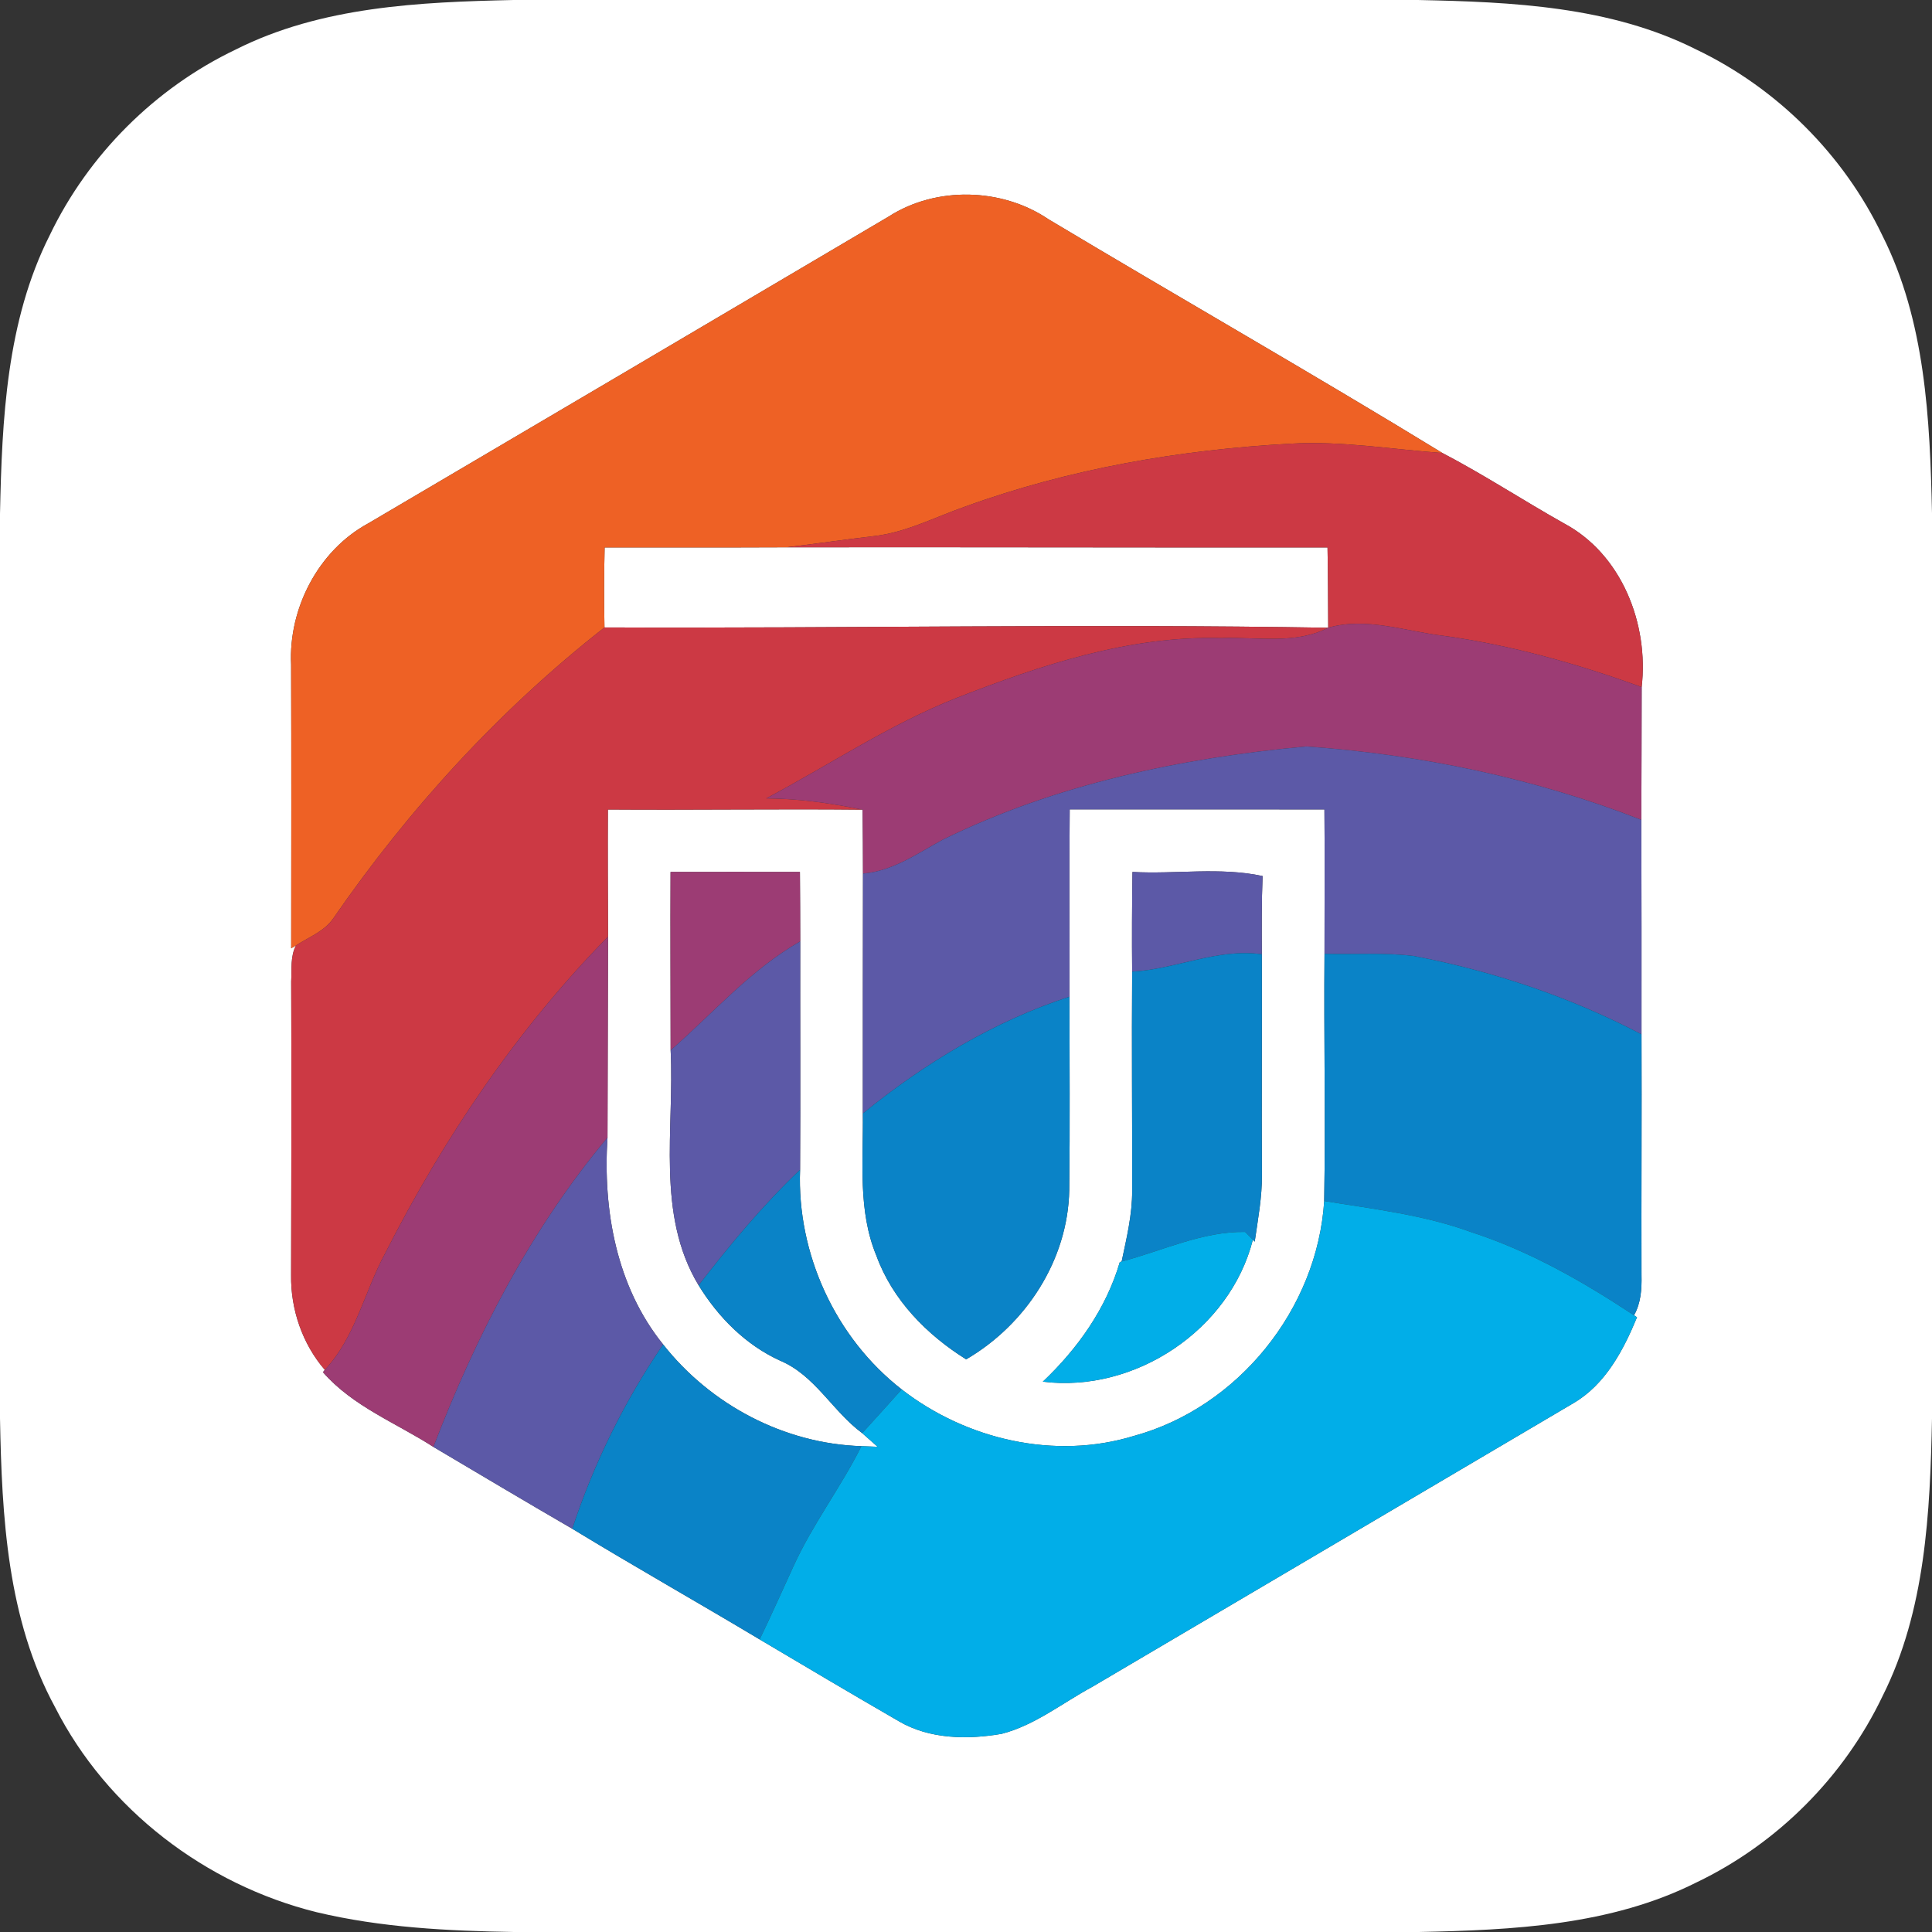 <?xml version="1.0" encoding="UTF-8" ?>
<!DOCTYPE svg PUBLIC "-//W3C//DTD SVG 1.1//EN" "http://www.w3.org/Graphics/SVG/1.1/DTD/svg11.dtd">
<svg width="250pt" height="250pt" viewBox="0 0 250 250" version="1.1" xmlns="http://www.w3.org/2000/svg">
<rect x="0" y="0" width="250" height="250" fill="#333333" stroke="none"/>
<g id="#ffffffff">
<path fill="#ffffff" opacity="1.00" d=" M 66.45 0.00 L 183.47 0.00 C 195.65 0.25 208.36 0.81 219.46 6.39 C 229.93 11.39 238.58 20.02 243.58 30.48 C 249.16 41.56 249.73 54.25 250.00 66.41 L 250.00 183.56 C 249.75 195.71 249.17 208.39 243.61 219.46 C 238.62 229.92 229.99 238.57 219.53 243.58 C 208.45 249.16 195.75 249.75 183.58 250.00 L 66.51 250.00 C 57.94 249.86 49.31 249.43 40.94 247.43 C 26.61 243.87 13.84 234.13 7.13 220.92 C 0.93 209.53 0.24 196.23 0.00 183.54 L 0.00 66.48 C 0.26 54.28 0.83 41.55 6.43 30.45 C 11.43 20.02 20.06 11.40 30.50 6.41 C 41.58 0.83 54.28 0.27 66.45 0.00 M 114.98 28.03 C 92.55 41.28 70.10 54.51 47.64 67.73 C 41.19 71.23 37.32 78.73 37.67 85.99 C 37.71 98.23 37.69 110.47 37.68 122.71 L 38.30 122.34 C 37.55 123.76 37.77 125.44 37.68 126.99 C 37.73 139.66 37.70 152.33 37.67 165.00 C 37.60 169.42 39.13 173.91 42.03 177.26 L 41.79 177.56 C 45.64 181.98 51.25 184.12 56.08 187.23 C 62.06 190.77 68.03 194.33 74.05 197.82 C 82.07 202.70 90.24 207.32 98.30 212.14 C 104.28 215.69 110.26 219.23 116.28 222.71 C 120.27 225.06 125.16 225.12 129.60 224.36 C 133.92 223.25 137.46 220.37 141.33 218.28 C 162.08 206.05 182.84 193.82 203.58 181.58 C 207.73 179.17 210.06 174.73 211.83 170.45 L 211.44 170.20 C 212.34 168.61 212.45 166.79 212.41 165.02 C 212.38 154.62 212.45 144.23 212.41 133.84 C 212.41 124.59 212.42 115.34 212.39 106.09 C 212.40 100.36 212.43 94.64 212.43 88.91 C 213.37 80.74 209.85 71.70 202.37 67.72 C 197.09 64.75 192.01 61.42 186.65 58.62 C 169.80 48.31 152.62 38.52 135.67 28.37 C 129.64 24.29 121.13 24.07 114.98 28.03 Z" />
<path fill="#ffffff" opacity="1.00" d=" M 78.24 70.84 C 86.08 70.82 93.92 70.86 101.77 70.82 C 125.11 70.79 148.44 70.86 171.78 70.84 C 171.85 74.30 171.85 77.77 171.87 81.23 C 140.65 80.70 109.44 81.32 78.22 81.19 C 78.15 77.74 78.16 74.29 78.24 70.84 Z" />
<path fill="#ffffff" opacity="1.00" d=" M 78.68 121.20 C 78.66 115.72 78.63 110.23 78.66 104.75 C 89.65 104.83 100.64 104.66 111.62 104.77 C 111.65 107.52 111.67 110.28 111.67 113.04 C 111.64 123.39 111.66 133.73 111.65 144.08 C 111.73 150.24 110.98 156.66 113.41 162.50 C 115.49 168.22 119.93 172.72 125.02 175.90 C 132.75 171.40 138.19 163.05 138.36 154.00 C 138.46 145.66 138.39 137.31 138.39 128.97 C 138.42 120.89 138.34 112.81 138.42 104.73 C 149.41 104.74 160.39 104.72 171.38 104.74 C 171.44 110.96 171.38 117.19 171.39 123.42 C 171.30 134.08 171.53 144.75 171.35 155.41 C 170.47 169.37 160.23 182.12 146.72 185.81 C 136.48 188.94 125.05 186.29 116.68 179.79 C 108.09 173.10 103.11 162.23 103.53 151.36 C 103.59 141.51 103.53 131.66 103.55 121.81 C 103.55 118.82 103.53 115.82 103.51 112.83 C 97.93 112.83 92.35 112.81 86.77 112.83 C 86.73 120.52 86.78 128.21 86.78 135.90 C 87.29 146.04 84.85 157.14 90.40 166.32 C 92.94 170.45 96.49 174.04 100.95 176.07 C 105.46 177.96 107.74 182.63 111.57 185.45 C 112.23 186.04 112.89 186.62 113.56 187.21 C 112.86 187.19 112.17 187.16 111.47 187.13 C 101.49 186.82 91.96 181.79 85.81 173.97 C 79.76 166.48 78.00 156.59 78.61 147.20 C 78.63 138.53 78.66 129.87 78.68 121.20 M 146.54 112.83 C 146.48 117.13 146.46 121.43 146.50 125.73 C 146.43 135.17 146.52 144.62 146.50 154.06 C 146.52 157.17 145.78 160.21 145.14 163.24 L 144.90 163.32 C 143.15 169.31 139.44 174.53 134.94 178.79 C 146.86 180.27 159.16 172.09 162.12 160.42 L 162.36 160.67 C 162.77 157.80 163.32 154.93 163.29 152.02 C 163.24 142.51 163.31 132.99 163.28 123.48 C 163.27 120.10 163.24 116.73 163.38 113.36 C 157.88 112.17 152.14 113.14 146.54 112.83 Z" />
</g>
<g id="#ee6125ff">
<path fill="#ee6125" opacity="1.00" d=" M 114.98 28.03 C 121.13 24.07 129.64 24.29 135.67 28.37 C 152.62 38.52 169.80 48.31 186.65 58.62 C 180.11 58.15 173.61 57.03 167.03 57.41 C 152.68 58.19 138.34 60.66 124.81 65.58 C 120.91 66.95 117.17 68.93 113.01 69.38 C 109.26 69.82 105.52 70.37 101.77 70.82 C 93.92 70.86 86.08 70.82 78.24 70.84 C 78.16 74.29 78.15 77.74 78.22 81.19 C 64.68 91.80 52.89 104.69 43.12 118.85 C 41.95 120.53 39.96 121.26 38.30 122.34 L 37.68 122.71 C 37.69 110.47 37.71 98.23 37.67 85.99 C 37.32 78.73 41.19 71.23 47.64 67.73 C 70.10 54.51 92.55 41.28 114.98 28.03 Z" />
</g>
<g id="#cc3944ff">
<path fill="#cc3944" opacity="1.00" d=" M 124.81 65.58 C 138.34 60.66 152.68 58.19 167.03 57.41 C 173.61 57.03 180.11 58.15 186.65 58.62 C 192.01 61.42 197.09 64.75 202.37 67.72 C 209.85 71.70 213.37 80.74 212.43 88.91 C 204.13 85.90 195.60 83.49 186.84 82.28 C 181.89 81.71 176.83 79.80 171.87 81.23 C 171.85 77.77 171.85 74.30 171.78 70.84 C 148.44 70.86 125.11 70.79 101.77 70.82 C 105.52 70.37 109.26 69.82 113.01 69.38 C 117.17 68.93 120.91 66.95 124.81 65.58 Z" />
<path fill="#cc3944" opacity="1.00" d=" M 43.12 118.85 C 52.89 104.69 64.68 91.80 78.22 81.19 C 109.44 81.32 140.65 80.70 171.87 81.23 C 167.57 83.44 162.63 82.39 158.00 82.57 C 146.16 82.24 134.71 86.05 123.81 90.30 C 115.13 93.73 107.36 98.96 99.15 103.31 C 103.35 103.33 107.51 103.93 111.62 104.77 C 100.64 104.66 89.65 104.83 78.66 104.75 C 78.63 110.23 78.66 115.72 78.68 121.20 C 66.92 133.19 57.43 147.26 49.83 162.20 C 47.14 167.18 46.00 173.03 42.03 177.26 C 39.13 173.91 37.60 169.42 37.67 165.00 C 37.70 152.33 37.73 139.66 37.68 126.99 C 37.77 125.44 37.55 123.76 38.30 122.34 C 39.96 121.26 41.95 120.53 43.12 118.85 Z" />
</g>
<g id="#9c3c74ff">
<path fill="#9c3c74" opacity="1.00" d=" M 171.87 81.23 C 176.83 79.80 181.89 81.71 186.84 82.28 C 195.60 83.49 204.13 85.90 212.43 88.91 C 212.43 94.64 212.40 100.36 212.39 106.09 C 198.54 100.68 183.83 97.64 169.02 96.59 C 152.85 98.08 136.63 101.46 121.98 108.66 C 118.69 110.45 115.53 112.72 111.67 113.04 C 111.67 110.28 111.65 107.52 111.62 104.77 C 107.51 103.93 103.35 103.33 99.15 103.31 C 107.36 98.96 115.13 93.73 123.81 90.30 C 134.71 86.05 146.16 82.24 158.00 82.57 C 162.63 82.39 167.57 83.44 171.87 81.23 Z" />
<path fill="#9c3c74" opacity="1.00" d=" M 86.77 112.83 C 92.35 112.81 97.93 112.83 103.51 112.83 C 103.53 115.82 103.55 118.82 103.55 121.81 C 97.12 125.48 92.29 131.10 86.78 135.90 C 86.78 128.21 86.73 120.52 86.77 112.83 Z" />
<path fill="#9c3c74" opacity="1.00" d=" M 49.83 162.20 C 57.43 147.26 66.92 133.19 78.68 121.20 C 78.66 129.87 78.63 138.53 78.61 147.20 C 68.71 159.00 61.58 172.91 56.08 187.23 C 51.25 184.12 45.64 181.98 41.79 177.56 L 42.03 177.26 C 46.00 173.03 47.14 167.18 49.83 162.20 Z" />
</g>
<g id="#5c59a7ff">
<path fill="#5c59a7" opacity="1.00" d=" M 121.98 108.66 C 136.63 101.46 152.85 98.08 169.02 96.59 C 183.83 97.64 198.54 100.68 212.39 106.09 C 212.42 115.34 212.41 124.59 212.41 133.84 C 203.18 129.00 193.21 125.67 182.98 123.71 C 179.14 123.23 175.25 123.52 171.39 123.42 C 171.38 117.19 171.44 110.96 171.38 104.74 C 160.39 104.72 149.41 104.74 138.42 104.73 C 138.34 112.81 138.42 120.89 138.39 128.97 C 128.60 132.15 119.61 137.61 111.65 144.08 C 111.66 133.73 111.64 123.39 111.67 113.04 C 115.53 112.72 118.69 110.45 121.98 108.66 Z" />
<path fill="#5c59a7" opacity="1.00" d=" M 146.54 112.83 C 152.14 113.14 157.88 112.17 163.38 113.36 C 163.24 116.73 163.27 120.10 163.28 123.48 C 157.49 122.67 152.18 125.42 146.50 125.73 C 146.46 121.43 146.48 117.13 146.54 112.83 Z" />
<path fill="#5c59a7" opacity="1.00" d=" M 86.78 135.90 C 92.29 131.10 97.12 125.48 103.55 121.81 C 103.53 131.66 103.59 141.51 103.53 151.36 C 98.71 155.94 94.46 161.06 90.40 166.32 C 84.85 157.14 87.29 146.04 86.78 135.90 Z" />
<path fill="#5c59a7" opacity="1.00" d=" M 56.08 187.23 C 61.58 172.91 68.71 159.00 78.61 147.20 C 78.00 156.59 79.76 166.48 85.81 173.97 C 80.80 181.30 76.83 189.39 74.05 197.82 C 68.03 194.33 62.06 190.77 56.08 187.23 Z" />
</g>
<g id="#0a83c7ff">
<path fill="#0a83c7" opacity="1.00" d=" M 146.50 125.73 C 152.18 125.42 157.49 122.67 163.28 123.48 C 163.31 132.99 163.24 142.51 163.29 152.02 C 163.32 154.93 162.77 157.80 162.36 160.67 L 162.12 160.42 C 161.87 160.17 161.37 159.66 161.12 159.41 C 155.56 159.33 150.43 161.85 145.14 163.24 C 145.78 160.21 146.52 157.17 146.50 154.06 C 146.52 144.62 146.43 135.17 146.50 125.73 Z" />
<path fill="#0a83c7" opacity="1.00" d=" M 171.39 123.42 C 175.25 123.52 179.14 123.23 182.98 123.71 C 193.21 125.67 203.18 129.00 212.41 133.84 C 212.45 144.23 212.38 154.62 212.41 165.02 C 212.45 166.79 212.34 168.61 211.44 170.20 C 204.87 165.86 197.97 161.90 190.44 159.46 C 184.30 157.20 177.77 156.46 171.35 155.41 C 171.53 144.75 171.30 134.08 171.39 123.42 Z" />
<path fill="#0a83c7" opacity="1.00" d=" M 111.65 144.08 C 119.61 137.61 128.60 132.15 138.39 128.97 C 138.39 137.31 138.46 145.66 138.36 154.00 C 138.19 163.05 132.75 171.40 125.02 175.90 C 119.93 172.72 115.49 168.22 113.41 162.50 C 110.98 156.66 111.73 150.24 111.65 144.08 Z" />
<path fill="#0a83c7" opacity="1.00" d=" M 90.40 166.32 C 94.46 161.06 98.71 155.94 103.53 151.36 C 103.11 162.23 108.09 173.10 116.68 179.79 C 114.99 181.68 113.28 183.57 111.57 185.45 C 107.74 182.63 105.46 177.96 100.95 176.07 C 96.49 174.04 92.94 170.45 90.40 166.32 Z" />
<path fill="#0a83c7" opacity="1.00" d=" M 74.05 197.82 C 76.83 189.39 80.80 181.30 85.81 173.97 C 91.96 181.79 101.49 186.82 111.47 187.13 C 108.81 192.45 105.16 197.22 102.69 202.64 C 101.23 205.81 99.82 209.00 98.30 212.14 C 90.24 207.32 82.07 202.70 74.05 197.82 Z" />
</g>
<g id="#01aee8ff">
<path fill="#01aee8" opacity="1.00" d=" M 146.72 185.81 C 160.23 182.12 170.47 169.37 171.35 155.41 C 177.77 156.46 184.30 157.20 190.44 159.46 C 197.97 161.90 204.87 165.86 211.44 170.20 L 211.83 170.45 C 210.06 174.73 207.73 179.17 203.58 181.58 C 182.84 193.82 162.08 206.05 141.33 218.28 C 137.46 220.37 133.92 223.25 129.60 224.36 C 125.16 225.12 120.27 225.06 116.28 222.71 C 110.26 219.23 104.28 215.69 98.30 212.14 C 99.82 209.00 101.23 205.81 102.69 202.64 C 105.16 197.22 108.81 192.45 111.47 187.13 C 112.17 187.16 112.86 187.19 113.56 187.21 C 112.89 186.62 112.23 186.04 111.57 185.45 C 113.28 183.57 114.99 181.68 116.68 179.79 C 125.05 186.29 136.48 188.94 146.72 185.81 Z" />
<path fill="#01aee8" opacity="1.00" d=" M 145.14 163.24 C 150.43 161.85 155.56 159.33 161.12 159.41 C 161.37 159.66 161.87 160.17 162.12 160.42 C 159.16 172.09 146.86 180.27 134.94 178.79 C 139.44 174.53 143.15 169.31 144.90 163.32 L 145.14 163.24 Z" />
</g>
</svg>
